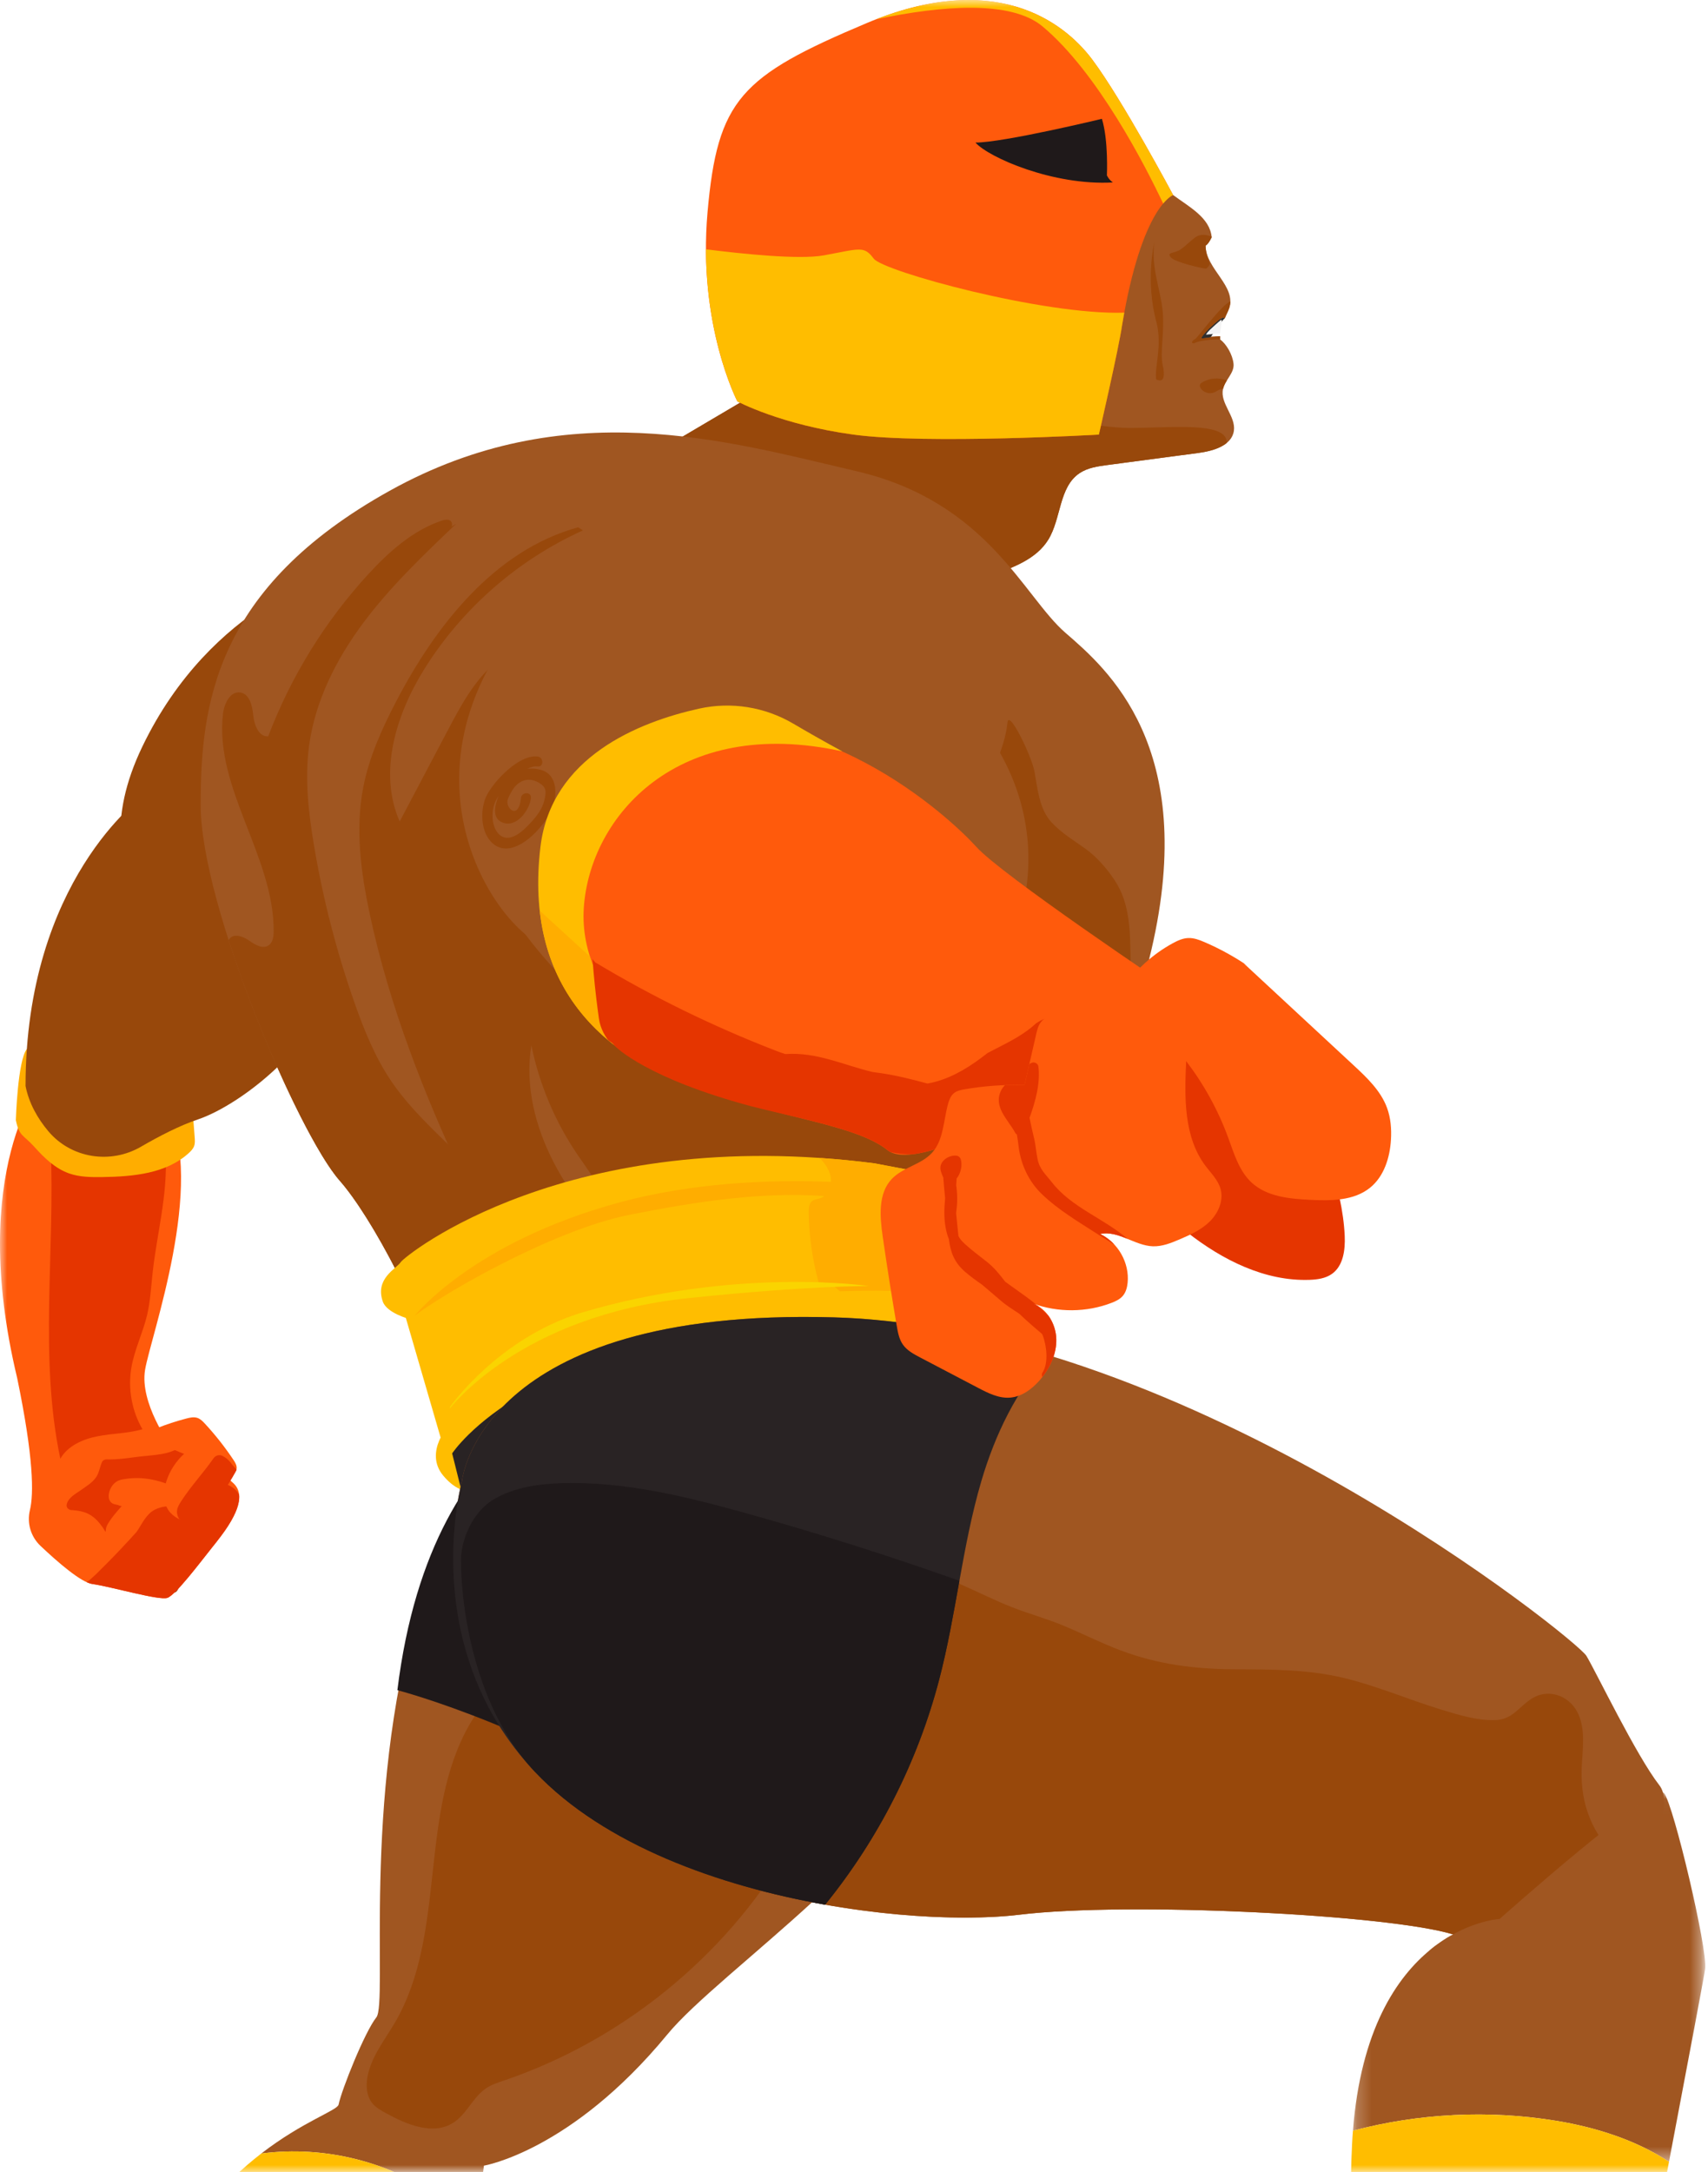 <?xml version="1.0" encoding="UTF-8" standalone="no"?>
<svg width="118px" height="150px" viewBox="0 0 118 150" version="1.1" xmlns="http://www.w3.org/2000/svg" xmlns:xlink="http://www.w3.org/1999/xlink">
    <!-- Generator: Sketch 41.2 (35397) - http://www.bohemiancoding.com/sketch -->
    <title>Defender graphic</title>
    <desc>Created with Sketch.</desc>
    <defs>
        <rect id="path-1" x="0" y="0" width="118" height="150"></rect>
        <polygon id="path-3" points="24.56 25.544 24.56 0.032 0.216 0.032 0.216 25.544 24.56 25.544"></polygon>
    </defs>
    <g id="Symbols" stroke="none" stroke-width="1" fill="none" fill-rule="evenodd">
        <g id="Reporting---Pro" transform="translate(-30, -461)">
            <g id="Defender-graphic" transform="translate(30, 461)">
                <mask id="mask-2" fill="white">
                    <use xlink:href="#path-1"></use>
                </mask>
                <g id="Mask"></g>
                <g id="Page-1" mask="url(#mask-2)">
                    <path d="M37.851,98.541 C37.851,98.541 32.63,97.938 28.814,111.197 C24.998,124.455 26.806,138.315 26.002,139.32 C25.199,140.324 23.593,144.342 23.392,145.346 C23.31,145.753 20.938,146.499 18.051,148.725 C22.45,148.149 27.067,149.307 30.641,151.944 C31.381,152.49 32.101,153.126 32.459,153.973 C32.53,154.139 32.584,154.307 32.625,154.478 C33.176,151.561 33.433,149.565 33.433,149.565 C33.433,149.565 39.458,148.56 46.085,140.525 C49.7,136.106 63.155,127.267 65.163,119.433 C67.171,111.598 37.851,98.541 37.851,98.541" id="Fill-11" fill="#A05621"></path>
                    <path d="M30.641,151.944 C27.067,149.307 22.45,148.149 18.051,148.725 C15.441,150.739 12.412,153.965 10.276,159.246 C14.397,157.004 19.515,156.622 23.904,158.291 C23.979,158.244 24.053,158.195 24.13,158.15 C24.713,157.804 25.472,157.54 26.042,157.906 C26.331,158.092 26.51,158.408 26.639,158.726 C26.791,159.104 26.885,159.492 26.935,159.886 C28.393,160.905 29.634,162.22 30.41,163.766 C31.402,160.444 32.131,157.092 32.625,154.478 C32.584,154.307 32.53,154.139 32.459,153.973 C32.101,153.126 31.381,152.49 30.641,151.944" id="Fill-51" fill="#FFBD00"></path>
                    <path d="M2.917,74.62 C2.917,74.62 -2.269,80.768 1.188,95.176 C2.323,100.66 2.34,103.166 2.066,104.296 C1.849,105.189 2.128,106.128 2.796,106.759 C4.013,107.911 5.604,109.282 6.374,109.392 C7.718,109.585 10.983,110.545 11.56,110.353 C12.136,110.161 13.864,107.856 14.633,106.895 C15.401,105.934 17.321,103.629 16.169,102.476 C15.017,101.324 11.752,99.787 11.752,99.787 C11.752,99.787 9.639,96.905 10.023,94.6 C10.407,92.294 14.248,81.728 11.56,76.541 C8.871,71.354 2.917,74.62 2.917,74.62" id="Fill-55" fill="#FF5A0C"></path>
                    <path d="M11.445,79.862 C11.576,82.568 10.835,85.232 10.541,87.925 C10.435,88.892 10.386,89.87 10.163,90.817 C9.872,92.044 9.294,93.195 9.079,94.437 C8.828,95.891 9.103,97.431 9.843,98.708 C8.842,98.991 7.783,98.99 6.761,99.187 C5.74,99.383 4.686,99.84 4.167,100.742 C2.68,93.672 3.825,86.339 3.497,79.121 C4.973,81.108 8.392,80.821 10.789,80.207" id="Fill-57" fill="#E53500"></path>
                    <path d="M1.856,72.449 C5.641,73.573 9.267,74.787 13.193,75.215 C13.279,76.323 13.365,77.431 13.45,78.539 C13.466,78.744 13.481,78.956 13.41,79.149 C13.343,79.335 13.202,79.484 13.057,79.618 C11.499,81.053 9.197,81.259 7.08,81.29 C6.301,81.301 5.504,81.296 4.77,81.037 C3.816,80.7 3.059,79.969 2.384,79.216 C1.604,78.346 1.333,78.503 1.094,77.36 C1.094,77.36 1.218,73.238 1.856,72.449" id="Fill-59" fill="#FFAD00"></path>
                    <path d="M35.356,116.687 C34.078,116.827 33.123,117.921 32.476,119.032 C28.88,125.216 30.896,133.505 27.286,139.681 C26.573,140.9 25.637,142.048 25.385,143.438 C25.27,144.068 25.324,144.773 25.733,145.266 C25.968,145.548 26.296,145.735 26.618,145.913 C28.076,146.723 29.917,147.498 31.321,146.596 C32.253,145.998 32.678,144.816 33.603,144.206 C33.97,143.965 34.394,143.828 34.81,143.687 C42.934,140.93 50.011,135.197 54.396,127.822 C54.578,127.516 54.763,127.167 54.68,126.82 C54.613,126.543 54.391,126.336 54.178,126.148 C49.889,122.363 44.876,119.402 39.493,117.472 C38.121,116.98 36.667,116.55 35.227,116.77" id="Fill-61" fill="#98480B"></path>
                    <path d="M23.275,39.463 C23.275,39.463 14.633,41.576 9.831,51.566 C5.03,61.556 12.904,66.167 16.553,67.32 C20.202,68.472 25.388,67.896 25.388,67.896 L23.275,39.463 Z" id="Fill-63" fill="#98480B"></path>
                    <path d="M9.831,55.024 C9.831,55.024 1.765,60.788 1.765,75.004 C2.007,76.216 2.612,77.256 3.328,78.112 C4.9,79.993 7.621,80.425 9.74,79.194 C10.966,78.482 12.411,77.73 13.672,77.31 C16.553,76.349 23.083,71.738 24.427,64.438 C25.772,57.138 9.831,55.024 9.831,55.024" id="Fill-65" fill="#98480B"></path>
                    <path d="M84.494,26.865 C84.634,26.242 85.287,25.76 85.221,25.124 C85.153,24.477 84.722,23.758 84.294,23.44 C84.286,23.365 84.291,23.292 84.301,23.22 C84.135,23.225 83.752,23.236 83.518,23.255 C83.214,23.279 84.283,21.899 84.514,21.936 C84.562,21.944 84.592,21.965 84.613,21.993 C84.702,21.759 84.833,21.53 84.916,21.294 C85.448,19.773 83.302,18.577 83.289,16.966 C83.505,16.843 83.711,16.384 83.711,16.384 C83.589,15.026 82.141,14.282 81.047,13.469 C78.207,11.358 76.871,7.419 73.621,6.02 C71.584,5.143 69.244,5.488 67.086,5.995 C64.426,6.619 61.82,7.467 59.302,8.527 C58.432,8.894 57.553,9.299 56.884,9.964 C56.1,10.743 55.675,11.808 55.339,12.861 C54.015,17.008 53.759,21.491 54.603,25.761 C51.081,27.84 47.559,29.919 44.036,31.998 L45.162,31.814 C45.938,32.556 47.052,32.784 48.064,33.144 C50.392,33.971 52.335,35.588 54.383,36.968 C56.672,38.511 59.142,39.784 61.727,40.752 C62.409,41.008 63.122,41.246 63.849,41.198 C64.344,41.165 64.82,41 65.288,40.837 C66.383,40.457 67.478,40.076 68.574,39.695 C70.034,39.187 71.607,38.592 72.419,37.276 C73.322,35.813 73.148,33.655 74.57,32.687 C75.131,32.305 75.831,32.206 76.504,32.116 C78.6,31.838 80.697,31.56 82.793,31.281 C83.823,31.145 85.098,30.78 85.245,29.751 C85.388,28.748 84.272,27.854 84.494,26.865" id="Fill-67" fill="#A05621"></path>
                    <path d="M77.98,29.555 C74.314,29.555 58.275,26.118 56.901,25.659 L54.529,25.352 C54.554,25.488 54.576,25.625 54.603,25.761 C51.081,27.84 47.559,29.919 44.036,31.998 L45.162,31.814 C45.939,32.556 47.053,32.785 48.064,33.144 C50.392,33.971 52.335,35.588 54.383,36.968 C56.672,38.511 59.142,39.784 61.727,40.752 C62.409,41.008 63.122,41.246 63.85,41.197 C64.344,41.165 64.82,41 65.288,40.837 C66.383,40.457 67.478,40.076 68.574,39.695 C70.034,39.187 71.607,38.592 72.419,37.276 C73.322,35.813 73.148,33.655 74.569,32.687 C75.13,32.305 75.831,32.206 76.504,32.116 C78.6,31.838 80.697,31.56 82.793,31.281 C83.474,31.191 84.26,30.999 84.758,30.584 C84.78,29.092 80.995,29.555 77.98,29.555" id="Fill-69" fill="#98480B"></path>
                    <path d="M83.642,23.292 C83.642,23.292 83.35,23.348 83.046,23.372 C82.741,23.397 84.283,21.899 84.515,21.936 C84.562,21.943 84.594,21.963 84.615,21.99 C84.388,22.131 83.642,23.292 83.642,23.292" id="Fill-71" fill="#2F2F2F"></path>
                    <path d="M31.918,102.284 C31.918,95.752 26.348,84.802 23.467,81.536 C20.586,78.27 13.864,62.517 13.864,55.601 C13.864,48.685 14.825,40.616 26.924,33.892 C39.024,27.168 50.163,30.434 59.19,32.547 C68.217,34.661 70.714,41.192 73.594,43.69 C76.476,46.187 82.813,51.566 79.548,65.591 C76.283,79.615 71.098,85.57 69.369,85.378 C67.641,85.186 64.376,87.684 63.8,90.757 C63.223,93.831 66.68,101.9 66.68,101.9 L31.918,102.284 Z" id="Fill-73" fill="#A05621"></path>
                    <path d="M34.292,90.072 C35.537,89.271 36.062,87.636 35.867,86.167 C35.672,84.698 34.873,83.376 33.95,82.218 C31.81,79.533 28.923,77.478 27.006,74.63 C25.912,73.005 25.169,71.172 24.518,69.325 C23.255,65.747 22.305,62.06 21.681,58.317 C21.307,56.07 21.05,53.775 21.352,51.517 C21.768,48.415 23.227,45.528 25.097,43.019 C26.967,40.511 29.244,38.339 31.509,36.18 L31.168,36.382 C31.278,36.276 31.238,36.03 31.087,35.945 C30.908,35.844 30.685,35.9 30.491,35.966 C28.503,36.645 26.878,38.098 25.455,39.644 C22.462,42.895 20.097,46.723 18.529,50.855 C17.874,50.899 17.563,50.066 17.498,49.412 C17.433,48.758 17.253,47.926 16.604,47.825 C15.903,47.716 15.487,48.592 15.406,49.298 C14.811,54.449 18.929,59.128 18.908,64.313 C18.906,64.675 18.854,65.093 18.551,65.292 C18.132,65.567 17.597,65.229 17.186,64.942 C16.775,64.655 16.13,64.443 15.842,64.853 C15.824,64.878 15.81,64.905 15.797,64.932 C18.009,71.822 21.57,79.386 23.467,81.536 C24.553,82.767 26.021,85.091 27.429,87.857 C28.269,88.724 29.16,89.551 30.239,90.079 C31.508,90.699 33.103,90.836 34.292,90.072" id="Fill-75" fill="#98480B"></path>
                    <path d="M40.274,36.631 C35.785,38.651 31.918,42.031 29.314,46.21 C27.358,49.351 26.119,53.348 27.613,56.733 C28.725,54.627 29.837,52.521 30.948,50.415 C31.811,48.78 32.704,47.107 34.092,45.885 C35.479,44.663 37.49,43.972 39.215,44.636 C39.613,44.789 40.034,45.087 40.034,45.514 C40.036,45.903 39.69,46.191 39.379,46.425 C37.775,47.633 36.242,48.98 35.12,50.646 C33.998,52.312 33.312,54.333 33.531,56.329 C34.232,55.633 34.548,54.643 35.134,53.847 C35.72,53.052 36.844,52.45 37.677,52.98 C38.368,53.419 38.473,54.397 38.301,55.197 C38.13,55.998 37.757,56.765 37.759,57.583 C37.76,58.179 37.962,58.755 38.191,59.304 C40.149,64.001 44.218,67.529 48.635,70.054 C53.052,72.578 57.893,74.256 62.515,76.381 C64.927,77.49 67.52,79.005 68.198,81.573 C68.431,82.456 68.374,83.485 67.766,84.166 C67.446,84.524 67.008,84.752 66.571,84.95 C59.916,87.96 52.027,85.745 44.943,87.525 C44.673,87.593 44.39,87.667 44.119,87.6 C43.81,87.525 43.575,87.283 43.359,87.05 C41.443,84.991 39.59,82.831 38.285,80.338 C36.981,77.845 36.252,74.97 36.71,72.194 C37.268,74.926 38.382,77.544 39.964,79.84 C41.076,81.455 42.496,83.261 41.972,85.15 C41.56,86.632 39.951,87.577 38.415,87.528 C36.878,87.479 35.461,86.598 34.439,85.45 C33.416,84.302 32.73,82.899 32.078,81.507 C29.318,75.616 26.913,69.52 25.552,63.159 C24.934,60.276 24.535,57.281 25.093,54.386 C25.49,52.328 26.358,50.39 27.323,48.53 C30.088,43.202 34.154,38.01 39.94,36.416" id="Fill-77" fill="#98480B"></path>
                    <path d="M81.047,13.469 C81.047,13.469 78.897,14.2 77.522,22.451 C77.293,24.055 75.918,30.014 75.918,30.014 C75.918,30.014 64.004,30.702 58.963,30.014 C53.922,29.326 50.943,27.722 50.943,27.722 C50.943,27.722 48.194,22.451 48.881,14.658 C49.569,6.866 51.173,5.261 59.879,1.594 C68.586,-2.073 73.398,1.365 75.46,4.115 C77.522,6.866 81.047,13.469 81.047,13.469" id="Fill-79" fill="#FF5A0C"></path>
                    <path d="M58.963,30.014 C64.004,30.701 75.918,30.014 75.918,30.014 C75.918,30.014 77.293,24.055 77.522,22.451 C77.571,22.154 77.622,21.87 77.673,21.592 C72.093,21.776 61.023,18.741 60.366,17.865 C59.679,16.949 59.421,17.179 56.901,17.638 C55.197,17.947 51.191,17.524 48.773,17.217 C48.787,23.581 50.943,27.722 50.943,27.722 C50.943,27.722 53.922,29.326 58.963,30.014" id="Fill-81" fill="#FFBD00"></path>
                    <path d="M75.46,4.115 C73.45,1.435 68.826,-1.896 60.532,1.332 C65.078,0.379 69.838,0.002 72.023,1.823 C75.841,5.006 79.154,11.508 80.359,14.057 C80.773,13.564 81.047,13.469 81.047,13.469 C81.047,13.469 77.522,6.866 75.46,4.115" id="Fill-83" fill="#FFBD00"></path>
                    <path d="M76.127,8.206 C76.127,8.206 69.338,9.846 67.39,9.846 C68.307,10.877 72.757,12.83 76.881,12.6 C76.586,12.387 76.472,12.109 76.472,12.109 C76.472,12.109 76.586,9.696 76.127,8.206" id="Fill-85" fill="#1F191A"></path>
                    <path d="M83.882,27.102 C83.994,27.056 84.093,26.984 84.202,26.932 C84.296,26.886 84.397,26.857 84.5,26.842 C84.55,26.641 84.65,26.455 84.762,26.273 C84.208,26.053 83.55,26.102 83.043,26.418 C82.989,26.451 82.935,26.49 82.908,26.546 C82.863,26.641 82.907,26.754 82.967,26.839 C83.167,27.117 83.565,27.231 83.882,27.102" id="Fill-87" fill="#98480B"></path>
                    <path d="M82.563,23.422 C82.403,23.495 82.228,23.699 82.476,23.714 C83.045,23.422 84.294,23.44 84.294,23.44 C84.286,23.365 84.291,23.292 84.301,23.22 C84.135,23.225 83.279,23.354 83.046,23.372 C82.741,23.397 84.283,21.9 84.514,21.936 C84.562,21.944 84.592,21.965 84.613,21.992 C84.702,21.759 84.833,21.53 84.916,21.294 C84.969,21.141 84.997,20.982 85.005,20.819 C84.425,21.008 82.709,23.356 82.563,23.422" id="Fill-89" fill="#98480B"></path>
                    <path d="M83.587,18.249 C83.414,17.801 83.292,17.368 83.289,16.966 C83.505,16.843 83.711,16.384 83.711,16.384 C83.71,16.372 83.707,16.361 83.706,16.349 C83.411,16.219 82.951,16.108 82.549,16.413 C82.105,16.751 81.924,16.986 81.533,17.247 C81.143,17.507 80.57,17.403 80.882,17.768 C81.195,18.133 83.122,18.549 83.304,18.549 C83.382,18.549 83.49,18.409 83.587,18.249" id="Fill-91" fill="#98480B"></path>
                    <path d="M27.629,89.611 L30.952,101.037 C30.952,101.037 40.921,89.611 69.166,92.104 C69.996,89.196 70.204,85.457 70.204,85.457 C70.204,85.457 51.512,75.693 27.629,89.611" id="Fill-93" fill="#FFBD00"></path>
                    <path d="M79.752,16.755 C79.752,16.755 79.089,19.364 79.918,22.347 C80.29,23.963 79.752,25.371 79.876,26.199 C80.29,26.406 80.539,26.199 80.332,25.247 C80.125,24.294 80.456,23.051 80.332,21.56 C80.208,20.069 79.504,18.494 79.752,16.755" id="Fill-95" fill="#98480B"></path>
                    <path d="M28.257,91.086 C28.257,91.086 26.729,90.683 26.45,89.898 C25.883,88.297 27.38,87.625 27.689,87.161 C27.999,86.696 39.255,77.606 60.423,80.344 C71.679,82.461 72.556,82.977 72.556,82.977 C72.556,82.977 72.711,85.818 70.956,85.56 C69.2,85.301 50.407,80.395 38.325,85.146 C32.285,87.367 28.257,91.086 28.257,91.086" id="Fill-97" fill="#FFBD00"></path>
                    <path d="M60.423,80.343 C59.171,80.182 57.955,80.062 56.773,79.979 C56.734,79.985 56.696,79.991 56.658,79.996 C56.956,80.319 57.216,80.671 57.343,81.088 C57.536,81.72 57.298,82.536 56.672,82.75 C56.48,82.816 56.26,82.824 56.101,82.951 C55.885,83.123 55.866,83.438 55.87,83.714 C55.894,85.355 56.126,86.993 56.559,88.576 C57.438,88.462 58.244,89.203 58.518,90.046 C58.791,90.889 58.663,91.803 58.532,92.68 C61.208,92.537 63.884,92.395 66.56,92.252 C66.859,88.76 67.822,85.379 68.953,82.051 C67.147,81.654 64.45,81.101 60.423,80.343" id="Fill-99" fill="#FFAD00"></path>
                    <path d="M28.656,90.861 C30.614,89.351 38.152,84.964 43.487,83.897 C53.301,81.934 58.203,82.108 65.6,84.271 L63.973,82.243 C63.973,82.243 52.93,80.295 42.793,83.043 C32.657,85.791 28.656,90.861 28.656,90.861" id="Fill-101" fill="#FFAD00"></path>
                    <path id="Fill-103" fill="#FFAD00"></path>
                    <path d="M31.2,98.203 C31.079,98.299 29.238,100.269 30.632,101.922 C32.026,103.574 33.214,102.851 33.214,102.851 C33.214,102.851 51.233,94.691 57.532,94.485 C63.831,94.278 68.942,93.71 68.942,93.71 C68.942,93.71 70.749,93.194 70.646,91.696 C70.543,90.198 68.065,89.682 68.065,89.682 C68.065,89.682 46.793,85.912 31.2,98.203" id="Fill-105" fill="#FFBD00"></path>
                    <path d="M32.842,106.793 L31.238,100.375 C31.238,100.375 36.738,91.895 56.442,91.437 C71.106,90.979 72.042,91.854 72.042,91.854 L71.565,99.229 L32.842,106.793 Z" id="Fill-107" fill="#292324"></path>
                    <path d="M31.918,102.284 C31.918,102.284 28.718,113.668 36.967,122.378 C45.215,131.087 62.858,133.149 70.419,132.233 C77.98,131.316 96.081,132.233 100.435,133.608 C104.788,134.983 111.433,133.608 111.433,132.92 C111.433,132.233 116.244,125.357 114.64,123.294 C113.036,121.232 110.287,115.502 109.6,114.356 C108.912,113.21 82.104,91.666 57.588,90.978 C33.071,90.291 31.918,102.284 31.918,102.284" id="Fill-109" fill="#A05621"></path>
                    <path d="M105.246,138.765 C104.196,141.535 111.422,140.165 114.388,138.57 C114.447,138.462 114.502,138.349 114.548,138.226 C115.264,136.341 114.574,134.117 114.263,132.222 C114.156,131.572 114.28,130.702 113.909,130.134 C113.457,129.442 112.438,129.043 111.846,128.46 C110.028,126.672 109.174,124.675 109.274,122.109 C109.323,120.838 109.586,119.379 108.954,118.2 C108.365,117.099 106.987,116.612 105.886,117.27 C104.958,117.824 104.534,118.748 103.322,118.792 C102.043,118.837 100.73,118.424 99.518,118.052 C97.296,117.369 95.11,116.428 92.851,115.884 C90.374,115.288 87.842,115.293 85.316,115.283 C82.563,115.272 79.988,114.951 77.396,113.97 C76.058,113.463 74.783,112.817 73.463,112.267 C72.301,111.781 71.084,111.454 69.913,110.994 C68.699,110.517 67.515,109.918 66.318,109.394 C65.164,108.889 64.047,108.336 63.106,107.481 C62.98,107.366 62.829,107.37 62.711,107.433 C62.286,107.205 61.878,107.004 61.331,107.014 C60.438,107.029 59.371,107.213 58.566,107.601 C56.827,108.44 55.532,110.939 54.723,112.581 C52.478,117.138 51.466,122.496 51.505,127.54 C51.512,128.431 51.484,129.358 51.504,130.284 C58.687,132.319 66.155,132.75 70.419,132.233 C77.951,131.319 95.941,132.226 100.382,133.592 C100.382,133.592 106.506,135.441 105.246,138.765" id="Fill-111" fill="#98480B"></path>
                    <path d="M27.454,116.727 C27.454,116.727 37.883,119.398 49.339,127.191 C52.547,111.376 42.695,95.333 42.695,95.333 C42.695,95.333 29.895,96.847 27.454,116.727" id="Fill-113" fill="#1F191A"></path>
                    <path d="M72.453,93.598 C67.56,92.103 62.528,91.117 57.588,90.979 C33.071,90.291 31.918,102.284 31.918,102.284 C31.918,102.284 28.718,113.668 36.967,122.378 C41.752,127.43 49.7,130.246 57.006,131.54 C60.691,127.001 63.398,121.67 64.88,116.013 C66.068,111.481 66.478,106.764 67.803,102.27 C68.736,99.107 70.228,95.975 72.453,93.598" id="Fill-115" fill="#292324"></path>
                    <path d="M37.295,65.206 C33.169,63.072 25.388,49.837 41.329,37.734 C57.27,25.631 71.482,44.65 72.634,48.108 C73.787,51.566 78.012,62.517 68.217,69.241 C58.422,75.965 48.435,70.97 37.295,65.206" id="Fill-117" fill="#A05621"></path>
                    <path d="M77.013,60.801 C76.48,59.995 75.779,59.182 74.992,58.617 C74.165,58.022 73.359,57.557 72.648,56.794 C71.784,55.864 71.686,54.443 71.459,53.245 C71.26,52.204 69.701,48.962 69.604,49.894 C69.501,50.873 69.187,51.807 68.797,52.707 C68.089,54.341 67.236,55.915 66.192,57.359 C65.115,58.851 63.867,60.217 62.54,61.489 C62.019,61.988 61.483,62.475 60.935,62.946 C59.835,63.4 58.851,64.028 58.333,65.202 C57.824,66.354 57.991,68.17 58.738,69.186 C60.951,72.19 65.611,73.553 69.049,74.38 C70.104,74.634 71.17,74.834 72.245,74.983 C72.92,75.077 73.776,75.319 74.44,75.042 C74.799,74.892 75.005,74.601 75.218,74.292 C75.754,73.513 76.298,72.717 76.75,71.887 C77.693,70.152 78.151,68.317 78.112,66.351 C78.073,64.439 78.111,62.46 77.013,60.801" id="Fill-119" fill="#98480B"></path>
                    <path d="M67.449,68.664 C72.442,63.669 74.363,50.606 58.806,43.113 C43.249,35.621 33.262,54.256 33.454,58.29 C33.646,62.325 39.216,69.049 45.17,72.507 C51.124,75.965 67.449,68.664 67.449,68.664" id="Fill-121" fill="#A05621"></path>
                    <path d="M37.628,55.183 C37.578,55.419 37.494,55.649 37.381,55.861 C37.174,56.248 36.876,56.598 36.574,56.912 C36.244,57.255 35.821,57.669 35.352,57.811 C34.509,58.066 34.07,57.236 34.032,56.496 C34,55.877 34.148,55.406 34.443,54.963 C34.177,55.622 33.995,56.462 34.648,56.774 C35.658,57.257 36.592,55.949 36.68,55.11 C36.727,54.671 36.039,54.674 35.993,55.11 C35.833,56.624 34.987,55.879 35.057,55.318 C35.081,55.126 35.233,54.866 35.322,54.701 C35.742,53.917 36.476,53.606 37.241,54.064 C37.743,54.364 37.746,54.638 37.628,55.183 M37.443,53.192 C37.091,53.078 36.746,53.052 36.421,53.1 C36.664,52.976 36.908,52.905 37.139,52.933 C37.577,52.986 37.573,52.297 37.139,52.245 C35.89,52.096 34.193,53.864 33.653,54.879 C33.182,55.765 33.175,57.234 33.84,58.04 C35.282,59.788 37.802,57.009 38.225,55.622 C38.492,54.749 38.463,53.521 37.443,53.192" id="Fill-123" fill="#98480B"></path>
                    <path d="M82.621,69.433 C80.317,67.896 69.177,60.404 67.449,58.482 C65.72,56.561 56.117,47.532 45.17,50.606 C34.223,53.68 36.911,67.32 42.673,72.122 C48.435,76.925 58.23,76.925 61.303,79.423 C64.376,81.92 82.621,69.433 82.621,69.433" id="Fill-125" fill="#FF5A0C"></path>
                    <path d="M100.382,133.592 C99.833,133.895 99.251,134.284 98.665,134.78 L100.382,133.592 Z" id="Fill-127" fill="#98480B"></path>
                    <path d="M48.444,75.275 C46.447,73.754 39.914,68.992 40.333,62.695 C40.753,56.399 46.808,49.376 58.198,51.894 C56.827,51.148 55.703,50.506 54.815,49.982 C52.85,48.823 50.522,48.447 48.296,48.94 C44.136,49.861 38.076,52.268 37.336,58.498 C36.197,68.092 41.619,73.019 48.444,75.275" id="Fill-129" fill="#FFBD00"></path>
                    <path d="M83.578,22.784 C83.578,22.784 84.352,22.058 84.392,22.082 C84.433,22.106 84.296,23.018 84.296,23.018 L83.32,23.114 C83.32,23.114 83.344,23.018 83.578,22.784" id="Fill-131" fill="#F3F3F3"></path>
                    <path d="M13.928,103.709 C13.434,105.737 12.686,107.652 11.67,109.476 C11.455,109.863 12.048,110.21 12.264,109.823 C13.306,107.951 14.084,105.974 14.591,103.892 C14.696,103.462 14.033,103.278 13.928,103.709" id="Fill-133" fill="#98480B"></path>
                    <path d="M12.099,103.267 C12.615,103.387 13.139,103.46 13.668,103.486 C14.11,103.507 14.109,102.82 13.668,102.798 C13.199,102.775 12.74,102.71 12.282,102.604 C11.851,102.503 11.668,103.166 12.099,103.267" id="Fill-135" fill="#98480B"></path>
                    <path d="M16.521,103.236 C16.387,102.964 16.154,102.735 15.789,102.571 C15.647,102.507 15.488,102.509 15.372,102.625 C14.836,103.159 14.266,103.659 13.72,104.185 C13.642,104.168 13.558,104.171 13.478,104.207 C13.094,104.38 12.718,104.257 12.387,104.544 C12.367,104.561 12.35,104.581 12.332,104.599 C12.334,104.557 12.332,104.515 12.322,104.475 C12.154,103.803 11.118,104.035 10.686,104.265 C10.072,104.591 9.817,105.25 9.438,105.793 C9.071,106.208 8.689,106.612 8.314,107.011 C7.772,107.589 7.209,108.148 6.648,108.706 C6.49,108.863 6.296,109.018 6.115,109.183 C6.048,109.211 6.002,109.238 5.981,109.263 C6.127,109.329 6.26,109.376 6.374,109.392 C7.718,109.584 10.984,110.545 11.56,110.353 C12.136,110.161 13.864,107.855 14.633,106.895 C15.256,106.116 16.636,104.452 16.521,103.236" id="Fill-137" fill="#E53500"></path>
                    <path d="M12.631,99.766 C11.9,100.479 10.661,100.474 9.696,100.587 C8.932,100.677 8.12,100.818 7.35,100.788 C7.239,100.784 7.102,100.855 7.054,100.959 C6.894,101.302 6.86,101.685 6.646,102.01 C6.397,102.39 5.926,102.67 5.562,102.928 C5.196,103.186 4.743,103.413 4.615,103.867 C4.537,104.145 4.792,104.318 5.012,104.288 C5.036,104.295 5.063,104.3 5.091,104.302 C6.033,104.375 6.542,104.705 7.084,105.47 C7.283,105.75 7.297,105.942 7.32,105.59 C7.347,105.189 8.182,104.271 8.414,104.006 C8.25,104.025 8.276,103.949 8,103.906 C7.286,103.795 7.463,102.913 7.834,102.508 C8.102,102.216 8.354,102.183 8.757,102.126 C9.847,101.973 10.871,102.192 11.877,102.606 C12.072,102.686 12.333,102.481 12.312,102.274 C12.23,101.502 13.001,100.821 13.206,100.1 C13.301,99.766 12.874,99.529 12.631,99.766" id="Fill-139" fill="#E53500"></path>
                    <path d="M8.867,99.555 C10.131,98.865 11.479,98.33 12.872,97.966 C13.126,97.899 13.399,97.839 13.647,97.926 C13.851,97.998 14.008,98.159 14.155,98.318 C14.877,99.098 15.538,99.936 16.128,100.821 C16.25,101.003 16.373,101.207 16.348,101.425 C16.329,101.581 16.236,101.717 16.146,101.846 C15.443,102.85 14.74,103.855 14.038,104.859 C13.924,105.021 13.798,105.193 13.609,105.252 C13.441,105.304 13.261,105.254 13.093,105.201 C12.552,105.029 11.995,104.793 11.661,104.334 C11.24,103.755 11.277,102.953 11.502,102.273 C11.738,101.56 12.161,100.91 12.718,100.406 C11.897,100.093 11.104,99.705 10.354,99.247 C10.272,99.197 10.183,99.136 10.163,99.043" id="Fill-141" fill="#FF5A0C"></path>
                    <path d="M13.641,105.408 C13.336,105.476 12.936,105.3 12.657,105.154 C12.355,104.995 12.176,104.616 12.238,104.27 C12.278,104.053 12.398,103.863 12.516,103.679 C13.195,102.624 14.045,101.732 14.755,100.708 C14.892,100.51 15.15,100.439 15.366,100.544 C15.582,100.65 15.742,100.777 15.952,101.028 C15.962,101.04 15.972,101.052 15.974,101.067 C15.978,101.087 16.356,101.487 16.347,101.505 C15.648,102.861 14.735,103.959 13.881,105.214" id="Fill-143" fill="#E53500"></path>
                    <path d="M64.88,116.013 C65.47,113.762 65.868,111.465 66.282,109.173 C61.419,107.443 56.495,105.883 51.523,104.499 C47.404,103.352 43.188,102.317 38.914,102.427 C37.249,102.471 35.535,102.706 34.1,103.553 C32.666,104.4 31.742,106.416 31.854,108.078 C31.854,108.078 31.805,116.927 36.967,122.378 C41.752,127.431 49.7,130.246 57.006,131.54 C60.691,127.001 63.398,121.67 64.88,116.013" id="Fill-145" fill="#1F191A"></path>
                    <path d="M31.083,97.275 C31.083,97.275 35.896,90.86 47.595,89.645 C55.984,88.772 60.025,88.817 60.025,88.817 C60.025,88.817 50.849,87.456 40.073,90.685 C34.364,92.473 31.083,97.169 31.083,97.169" id="Fill-147" fill="#FAD400"></path>
                    <path d="M42.403,72.15 C42.329,71.11 42.256,70.07 42.182,69.03 C41.588,68.112 41.087,67.118 40.754,66.058 C39.599,65.004 38.445,63.949 37.291,62.894 C37.747,67.013 39.676,70.011 42.403,72.15" id="Fill-149" fill="#FFAD00"></path>
                    <path d="M51.875,76.394 C52.541,76.573 55.183,77.182 55.833,77.346 C56.069,77.406 56.302,77.465 56.531,77.525 C58.587,78.06 60.302,78.609 61.303,79.423 C61.376,79.482 61.461,79.531 61.552,79.574 C62.06,79.683 62.575,79.735 63.085,79.712 C63.659,79.64 64.324,79.471 65.054,79.229 C65.128,79.204 65.201,79.179 65.277,79.153 C65.319,79.138 65.362,79.123 65.405,79.108 C65.567,79.05 65.732,78.991 65.9,78.927 C66.042,78.872 66.186,78.816 66.331,78.758 C66.411,78.694 66.536,78.656 66.672,78.618 C66.854,78.543 67.037,78.465 67.224,78.383 C67.374,78.317 67.525,78.25 67.678,78.181 C67.688,78.176 67.699,78.171 67.709,78.166 C67.85,78.103 67.992,78.037 68.135,77.971 C68.156,77.961 68.178,77.951 68.199,77.941 C68.319,77.884 68.441,77.827 68.562,77.768 C68.815,77.456 69.273,77.227 69.532,77.022 C69.643,76.943 69.755,76.865 69.868,76.789 C70.052,76.666 70.238,76.545 70.427,76.428 C70.615,76.311 70.806,76.197 70.998,76.085 C72.92,74.969 75.002,74.093 76.65,72.608 C76.998,72.294 77.307,71.681 76.912,71.427 C76.731,71.311 77.893,69.595 77.684,69.646 C75.66,70.139 74.21,69.872 72.185,70.365 C72.038,70.401 71.835,70.507 71.596,70.66 C70.778,71.423 69.797,71.918 68.813,72.42 C68.617,72.521 68.42,72.622 68.224,72.725 C67.067,73.638 65.944,74.334 64.705,74.686 C64.498,74.745 64.289,74.794 64.076,74.832 C63.008,74.54 61.959,74.279 60.903,74.12 C60.692,74.088 60.481,74.061 60.271,74.032 C58.275,73.56 56.442,72.643 54.258,72.795 C54.02,72.725 53.793,72.638 53.565,72.55 C49.254,70.881 45.086,68.843 41.122,66.462 L40.936,66.236 C41.023,67.44 41.147,68.641 41.307,69.837 C41.33,70.008 41.353,70.179 41.378,70.349 C41.426,70.687 41.535,71.014 41.69,71.317 C41.768,71.469 41.857,71.615 41.954,71.756 C42.084,71.942 42.274,71.966 42.403,72.15 C42.557,72.369 44.795,74.496 51.875,76.394" id="Fill-151" fill="#E53500"></path>
                    <path d="M78.074,77.365 C78.664,78.554 79.154,79.793 79.537,81.064 C79.803,81.947 80.027,82.864 80.541,83.629 C80.934,84.215 81.478,84.682 82.033,85.117 C84.459,87.018 87.398,88.5 90.478,88.388 C91.019,88.368 91.585,88.289 92.025,87.973 C92.802,87.416 92.943,86.323 92.902,85.367 C92.826,83.577 92.361,81.828 91.879,80.103 C91.336,78.161 90.744,76.179 89.537,74.564 C88.678,73.414 87.538,72.499 86.32,71.741 C85.194,71.04 83.948,70.453 82.624,70.394 C81.299,70.336 79.884,70.902 79.227,72.054 C78.847,72.722 78.731,73.546 78.206,74.106" id="Fill-153" fill="#E53500"></path>
                    <path d="M86.285,66.76 C85.324,66.098 84.298,65.531 83.227,65.069 C82.865,64.913 82.484,64.766 82.091,64.782 C81.71,64.797 81.353,64.962 81.018,65.144 C79.656,65.886 78.475,66.956 77.602,68.238 C77.283,68.706 76.991,69.217 76.525,69.54 C75.487,70.258 74.054,69.778 72.826,70.07 C72.468,70.154 72.111,70.319 71.893,70.615 C71.72,70.85 71.65,71.144 71.585,71.428 C71.317,72.598 71.048,73.768 70.78,74.938 C69.39,74.895 67.997,74.993 66.627,75.231 C66.374,75.275 66.11,75.329 65.91,75.49 C65.687,75.669 65.578,75.954 65.5,76.229 C65.175,77.393 65.198,78.738 64.379,79.626 C63.631,80.436 62.381,80.616 61.618,81.413 C60.66,82.412 60.782,83.996 60.979,85.366 C61.277,87.439 61.602,89.507 61.955,91.571 C62.031,92.018 62.115,92.482 62.374,92.854 C62.66,93.265 63.121,93.513 63.564,93.746 C64.901,94.446 66.238,95.148 67.575,95.849 C68.261,96.208 68.994,96.579 69.767,96.523 C70.576,96.466 71.283,95.945 71.818,95.335 C72.508,94.548 72.999,93.54 72.976,92.494 C72.954,91.447 72.336,90.384 71.354,90.021 C73.092,90.658 75.061,90.643 76.789,89.979 C77.077,89.868 77.368,89.733 77.569,89.498 C77.783,89.249 77.871,88.915 77.904,88.588 C78.041,87.222 77.245,85.81 76.004,85.223 C77.236,84.945 78.385,86.027 79.647,86.071 C80.285,86.093 80.899,85.847 81.486,85.597 C82.245,85.274 83.014,84.923 83.598,84.34 C84.181,83.757 84.547,82.889 84.321,82.096 C84.146,81.484 83.661,81.02 83.279,80.511 C81.775,78.51 81.829,75.783 81.949,73.283 C83.17,74.879 84.15,76.661 84.844,78.547 C85.255,79.661 85.6,80.868 86.472,81.673 C87.524,82.644 89.073,82.792 90.502,82.863 C91.945,82.934 93.528,82.934 94.652,82.026 C95.617,81.248 96.021,79.954 96.096,78.716 C96.141,77.967 96.082,77.202 95.821,76.498 C95.384,75.32 94.432,74.42 93.511,73.565 C90.981,71.219 88.452,68.872 85.922,66.526" id="Fill-155" fill="#FF5A0C"></path>
                    <path d="M70.125,89.006 C69.898,88.847 69.673,88.683 69.447,88.52 C69.073,88.027 68.69,87.545 68.173,87.138 C67.66,86.733 67.146,86.352 66.662,85.912 C66.438,85.708 66.305,85.546 66.214,85.36 C66.157,84.838 66.104,84.309 66.054,83.778 C66.14,83.201 66.156,82.623 66.084,82.039 C66.077,81.977 66.069,81.915 66.06,81.853 C66.073,81.698 66.084,81.544 66.09,81.388 C66.387,81.033 66.501,80.45 66.374,80.062 C66.324,79.907 66.201,79.822 66.043,79.809 C65.517,79.769 64.851,80.222 64.984,80.814 C65.024,80.992 65.095,81.156 65.168,81.32 C65.204,81.798 65.248,82.275 65.295,82.751 C65.237,83.407 65.203,84.065 65.325,84.753 C65.384,85.085 65.458,85.345 65.553,85.565 C65.665,86.468 65.916,87.182 66.689,87.846 C67.052,88.158 67.444,88.445 67.847,88.721 C68.26,89.081 68.688,89.426 69.114,89.801 C69.495,90.137 69.965,90.432 70.43,90.736 C70.933,91.23 71.489,91.695 71.998,92.131 C72.013,92.169 72.032,92.203 72.046,92.242 C72.298,92.918 72.459,94.1 72.032,94.778 C71.959,94.893 71.965,95.004 72.015,95.094 C72.598,94.347 72.997,93.437 72.976,92.493 C72.964,91.917 72.77,91.336 72.435,90.869 C72.201,90.626 71.952,90.399 71.694,90.183 C71.586,90.119 71.473,90.065 71.354,90.021 C71.435,90.051 71.517,90.077 71.599,90.104 C71.126,89.715 70.625,89.359 70.125,89.006" id="Fill-157" fill="#E53500"></path>
                    <path d="M76.988,85.953 C76.708,85.651 76.377,85.399 76.004,85.223 C76.652,85.077 77.277,85.307 77.907,85.564 C76.23,84.124 74.03,83.395 72.675,81.656 C72.251,81.111 71.838,80.774 71.689,80.085 C71.583,79.592 71.558,79.086 71.436,78.591 C71.321,78.125 71.222,77.661 71.127,77.197 C71.541,76.065 71.889,74.782 71.734,73.628 C71.71,73.454 71.467,73.33 71.311,73.388 C71.241,73.414 71.176,73.446 71.114,73.48 C71.003,73.966 70.891,74.453 70.78,74.938 C70.328,74.924 69.877,74.927 69.425,74.942 C69.329,75.045 69.241,75.157 69.174,75.289 C68.589,76.428 69.635,77.305 70.13,78.221 C70.164,78.284 70.207,78.327 70.255,78.355 C70.303,78.632 70.339,78.912 70.377,79.213 C70.53,80.439 71.083,81.605 71.976,82.466 C73.114,83.562 74.522,84.388 75.838,85.236 C76.214,85.478 76.603,85.712 76.988,85.953" id="Fill-159" fill="#E53500"></path>
                    <g id="Group-163" transform="translate(93.254, 123.753)">
                        <mask id="mask-4" fill="white">
                            <use xlink:href="#path-3"></use>
                        </mask>
                        <g id="Clip-162"></g>
                        <path d="M14.24,22.71 C16.975,23.157 19.763,24.034 22.051,25.544 C23.469,18.081 24.501,12.604 24.552,12.202 C24.719,10.864 22.379,0.919 21.711,0.084 C21.043,-0.752 10.348,8.775 10.348,8.775 C10.103,8.775 1.296,9.498 0.216,23.395 C4.775,22.195 9.587,21.95 14.24,22.71" id="Fill-161" fill="#A05621" mask="url(#mask-4)"></path>
                    </g>
                    <path d="M107.495,146.463 C102.841,145.703 98.029,145.947 93.47,147.148 C93.447,147.451 93.425,147.757 93.41,148.073 C93.248,151.244 93.36,153.527 93.632,155.296 L94.225,155.262 C94.957,155.814 95.946,155.906 96.749,155.497 C97.751,154.986 98.473,153.768 99.569,153.653 C100.922,153.511 101.891,155.147 102.147,156.644 C102.243,157.204 102.284,157.77 102.296,158.339 C103.336,158.085 104.398,157.922 105.461,157.853 C108.17,157.677 110.879,158.062 113.491,158.823 C114.132,155.466 114.748,152.228 115.306,149.297 C113.017,147.786 110.23,146.91 107.495,146.463" id="Fill-174" fill="#FFBD00"></path>
                </g>
            </g>
        </g>
    </g>
</svg>